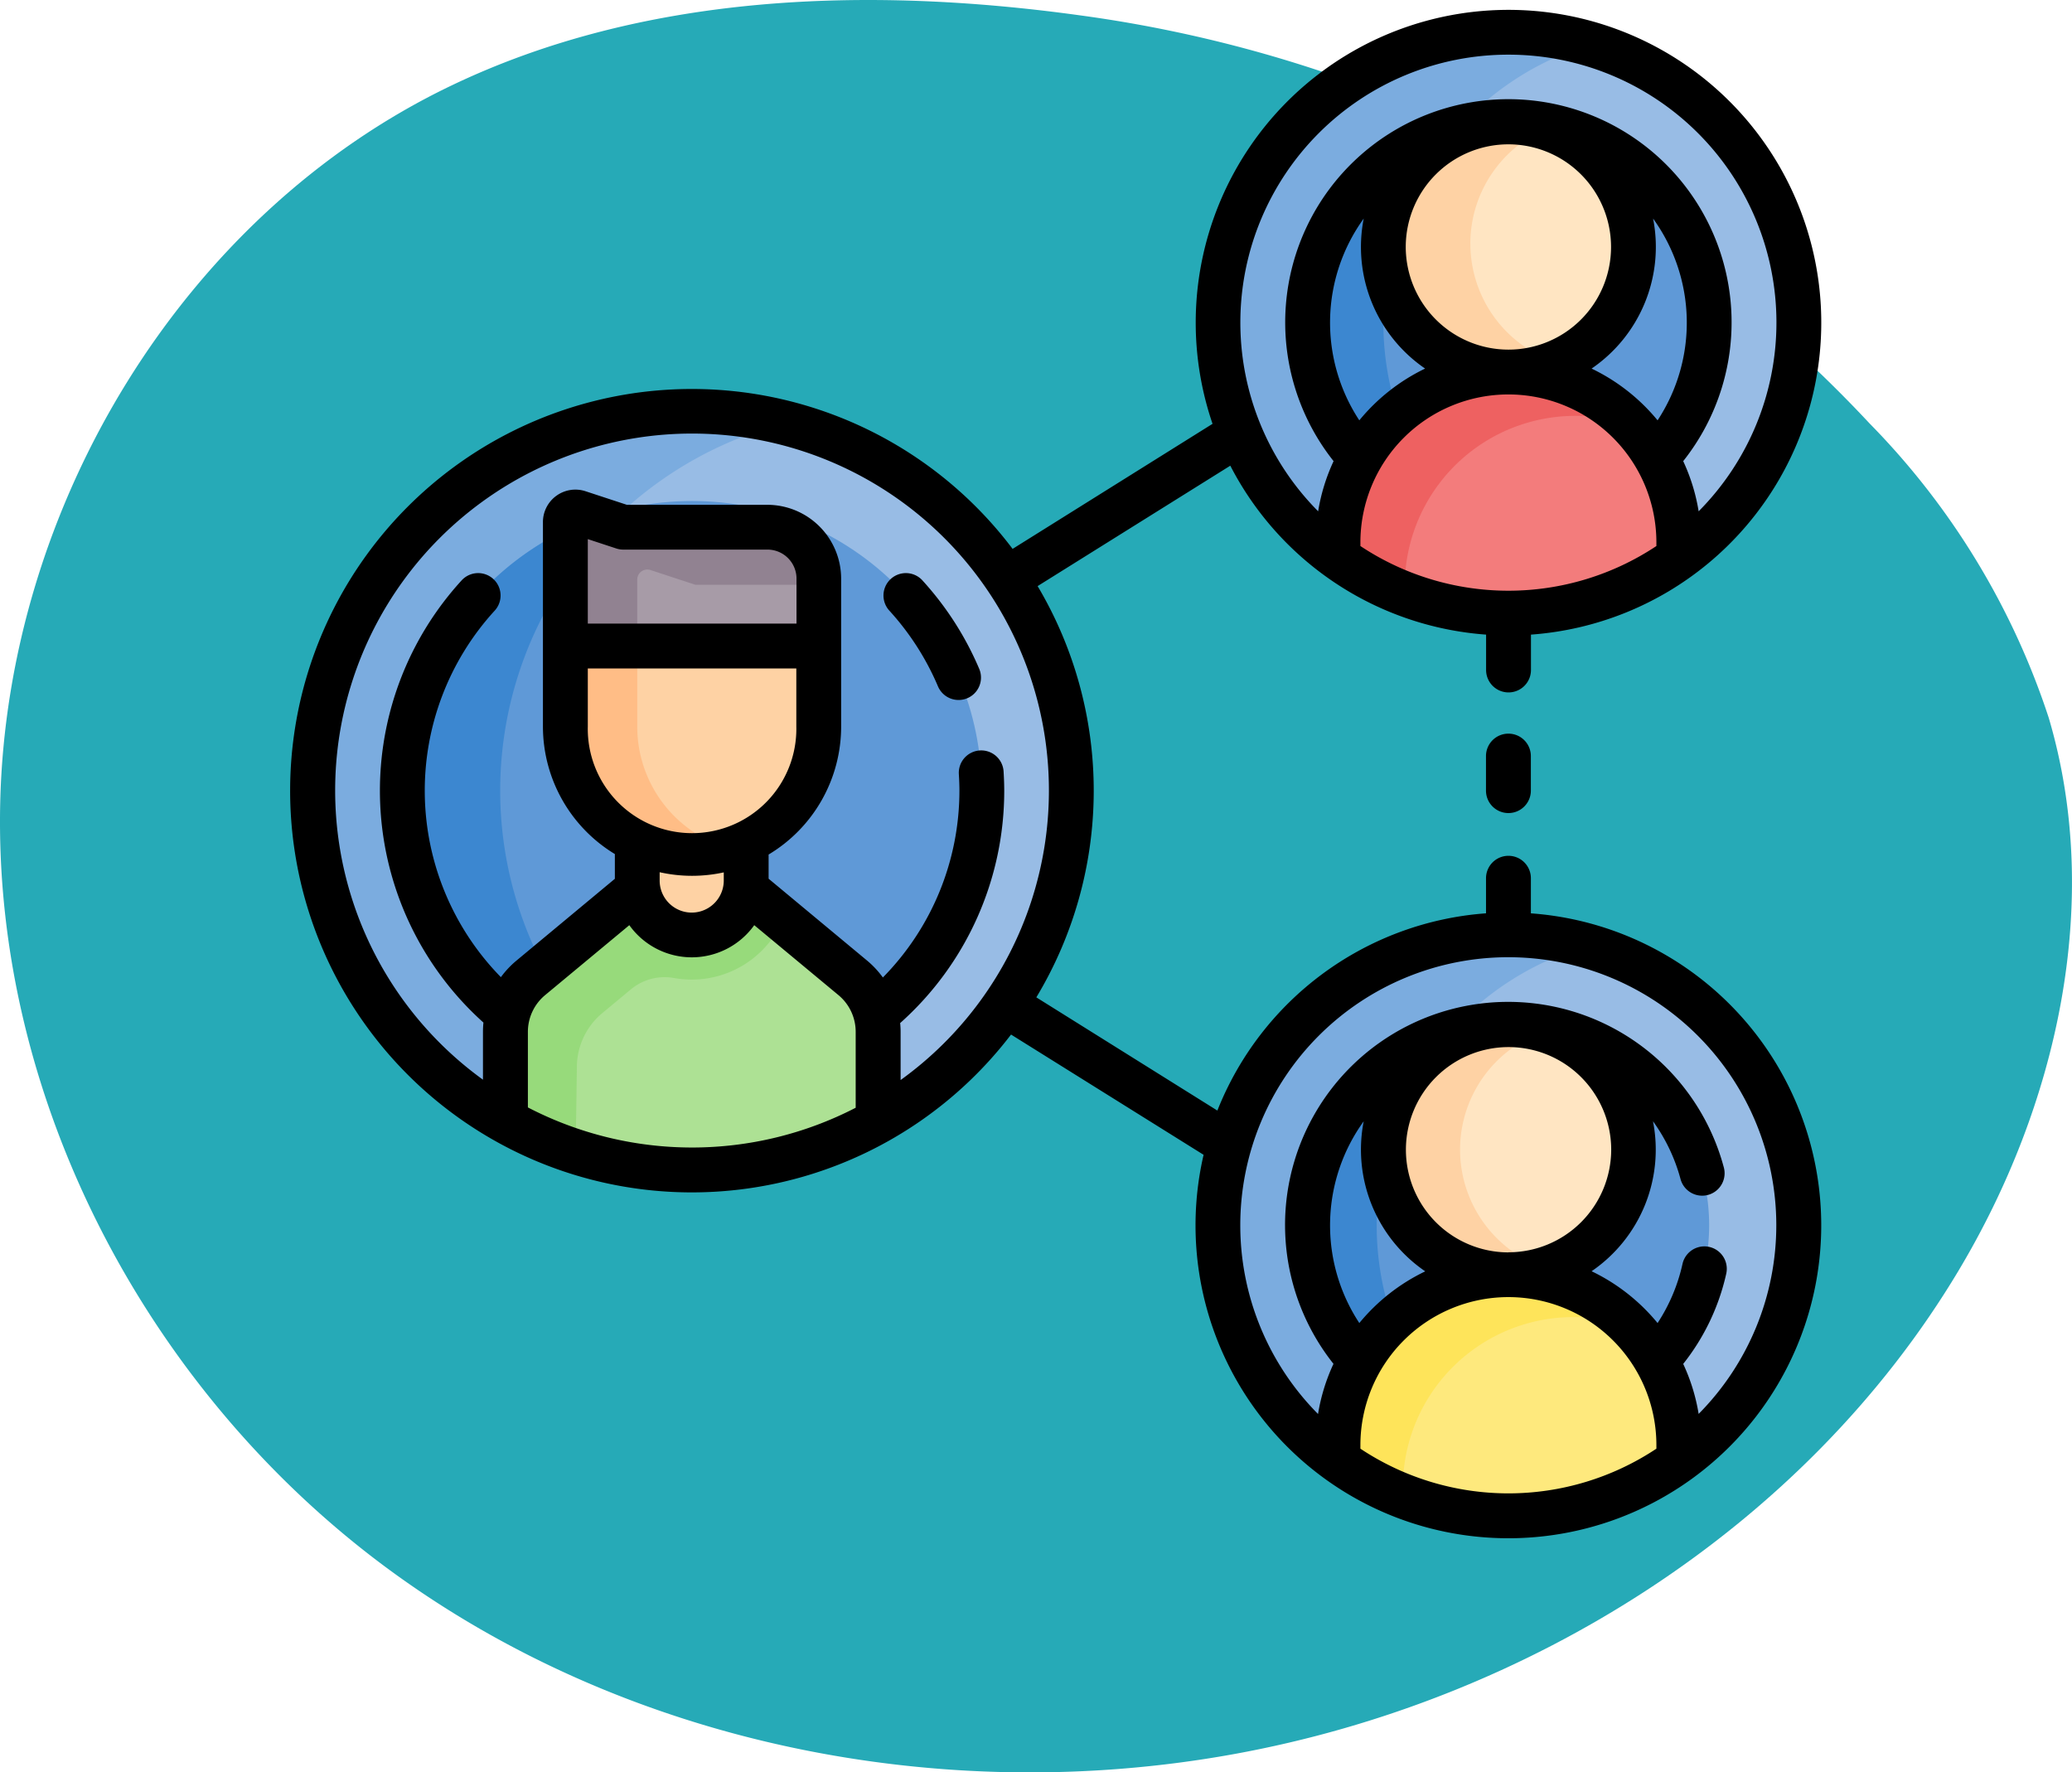 <svg xmlns="http://www.w3.org/2000/svg" xmlns:xlink="http://www.w3.org/1999/xlink" width="78.501" height="67.149" viewBox="0 0 78.501 67.149">
  <defs>
    <clipPath id="clip-path">
      <rect id="Rectángulo_401558" data-name="Rectángulo 401558" width="58" height="58" transform="translate(421 2294)" fill="#fff" stroke="#707070" stroke-width="1"/>
    </clipPath>
  </defs>
  <g id="Grupo_1099944" data-name="Grupo 1099944" transform="translate(-410 -2293.675)">
    <path id="_12068" data-name="12068" d="M72.033,71.913c-8.038-1.11-16.53-.839-23.844,2.675C38.045,79.46,31.382,90.507,31.127,101.757s5.606,22.305,14.66,28.988,21,9.051,32.068,7.045c11.165-2.023,21.645-8.583,27.469-18.322,3.735-6.245,5.48-13.956,3.417-20.934a28.6,28.6,0,0,0-6.787-11.156A50.145,50.145,0,0,0,72.033,71.913Z" transform="translate(378.881 2222.343)" fill="#26aab7"/>
    <g id="Enmascarar_grupo_1098728" data-name="Enmascarar grupo 1098728" clip-path="url(#clip-path)">
      <g id="red" transform="translate(421 2294)">
        <g id="Grupo_1099964" data-name="Grupo 1099964">
          <g id="Grupo_1099963" data-name="Grupo 1099963">
            <path id="Trazado_874238" data-name="Trazado 874238" d="M15.219,15.26A14.371,14.371,0,0,0,8.1,42.114l.976-.533L21.383,41.4l.937.722a14.371,14.371,0,0,0-7.1-26.864Z" fill="#98bce5"/>
            <path id="Trazado_874239" data-name="Trazado 874239" d="M10.687,38.067A14.373,14.373,0,0,1,18.769,15.7,14.373,14.373,0,0,0,8.1,42.114Z" fill="#7bacdf"/>
            <circle id="Elipse_11579" data-name="Elipse 11579" cx="10.974" cy="10.974" r="10.974" transform="translate(4.245 18.656)" fill="#5f99d7"/>
            <path id="Trazado_874240" data-name="Trazado 874240" d="M12.714,18.944a10.975,10.975,0,0,0,0,21.37,14.366,14.366,0,0,1,0-21.37Z" fill="#3c87d0"/>
            <g id="XMLID_171_">
              <g id="Grupo_1099955" data-name="Grupo 1099955">
                <path id="Trazado_874241" data-name="Trazado 874241" d="M22.266,38.77a2.662,2.662,0,0,0-.961-2.048L17.27,33.371l-.835-.856H14l-.857.856L9.108,36.722a2.666,2.666,0,0,0-.961,2.048L8.1,42.114a14.392,14.392,0,0,0,14.223.01Z" fill="#ade194"/>
                <path id="Trazado_874242" data-name="Trazado 874242" d="M17.854,33.856l-.584-.485-.835-.856H14l-.857.856L9.108,36.722a2.666,2.666,0,0,0-.961,2.048L8.1,42.114a14.311,14.311,0,0,0,2.709,1.193l.047-3.2a2.666,2.666,0,0,1,.961-2.048l1.069-.888a2,2,0,0,1,1.634-.446,3.782,3.782,0,0,0,.689.063,3.763,3.763,0,0,0,3.452-2.269Z" fill="#97da7b"/>
                <path id="Trazado_874243" data-name="Trazado 874243" d="M17.27,29.62v3.413a2.025,2.025,0,0,1-.027.334,2.063,2.063,0,0,1-4.072,0,2.025,2.025,0,0,1-.027-.334V29.609l.043-.093a4.809,4.809,0,0,0,4.04.011Z" fill="#fed2a4"/>
                <path id="Trazado_874244" data-name="Trazado 874244" d="M18.075,19.646H12.613l-1.695-.557a.381.381,0,0,0-.5.362v4.7l1.631,1.745h7.08l.89-1.745V21.59a1.945,1.945,0,0,0-1.945-1.945Z" fill="#a79ba7"/>
                <path id="Trazado_874245" data-name="Trazado 874245" d="M13.143,21.633a.381.381,0,0,1,.5-.362l1.695.557h4.682V21.59a1.945,1.945,0,0,0-1.945-1.945H12.613l-1.695-.557a.381.381,0,0,0-.5.362v4.7l1.631,1.745h1.094Z" fill="#918291"/>
                <path id="Trazado_874246" data-name="Trazado 874246" d="M20.019,24.149V27.2a4.8,4.8,0,1,1-9.6,0V24.149Z" fill="#fed2a4"/>
                <path id="Trazado_874247" data-name="Trazado 874247" d="M15.911,31.553A4.8,4.8,0,0,1,13.143,27.2V24.149H10.419V27.2a4.8,4.8,0,0,0,6.162,4.6,4.8,4.8,0,0,1-.67-.253Z" fill="#ffbd86"/>
              </g>
            </g>
            <g id="XMLID_172_">
              <g id="Grupo_1099956" data-name="Grupo 1099956">
                <path id="Trazado_874248" data-name="Trazado 874248" d="M46.148.9a11,11,0,0,0-6.462,19.908l.97-.907,10.845.169,1.108.741A11,11,0,0,0,46.148.9Z" fill="#98bce5"/>
                <path id="Trazado_874249" data-name="Trazado 874249" d="M42.753,17.171A11.006,11.006,0,0,1,49.279,1.352a11,11,0,0,0-9.595,19.455Z" fill="#7bacdf"/>
                <path id="Trazado_874250" data-name="Trazado 874250" d="M46.147,19.508A7.607,7.607,0,1,1,53.754,11.9a7.615,7.615,0,0,1-7.607,7.606Z" fill="#5f99d7"/>
                <path id="Trazado_874251" data-name="Trazado 874251" d="M44.239,19.265a11,11,0,0,1,0-14.728,7.608,7.608,0,0,0,0,14.728Z" fill="#3c87d0"/>
              </g>
            </g>
            <g id="XMLID_173_">
              <g id="Grupo_1099958" data-name="Grupo 1099958">
                <g id="Grupo_1099957" data-name="Grupo 1099957">
                  <path id="Trazado_874252" data-name="Trazado 874252" d="M46.147,13.771A6.455,6.455,0,0,1,52.6,20.226l.006.582a11.009,11.009,0,0,1-12.924,0l.007-.58a6.456,6.456,0,0,1,6.456-6.456Z" fill="#f37c7c"/>
                  <path id="Trazado_874253" data-name="Trazado 874253" d="M46.147,4.294A4.738,4.738,0,1,1,41.41,9.032a4.738,4.738,0,0,1,4.737-4.737Z" fill="#ffe5c2"/>
                </g>
              </g>
            </g>
            <g id="XMLID_210_">
              <g id="Grupo_1099960" data-name="Grupo 1099960">
                <g id="Grupo_1099959" data-name="Grupo 1099959">
                  <path id="Trazado_874254" data-name="Trazado 874254" d="M42.22,21.886a6.461,6.461,0,0,1,8.634-6.079,6.456,6.456,0,0,0-11.162,4.419l-.007.58A10.5,10.5,0,0,0,42.216,22.2Z" fill="#ee6161"/>
                  <path id="Trazado_874255" data-name="Trazado 874255" d="M44.706,8.906A4.742,4.742,0,0,1,47.629,4.53a4.738,4.738,0,1,0,.338,8.878,4.74,4.74,0,0,1-3.26-4.5Z" fill="#fed2a4"/>
                </g>
              </g>
            </g>
            <g id="XMLID_191_">
              <path id="Trazado_874256" data-name="Trazado 874256" d="M46.148,35.1a11,11,0,0,0-6.455,19.914l1.049-.449,11.2.227.657.222A11,11,0,0,0,46.148,35.1Z" fill="#98bce5"/>
              <path id="Trazado_874257" data-name="Trazado 874257" d="M42.506,51.386a11.008,11.008,0,0,1,6.645-15.875,11,11,0,0,0-9.46,19.5Z" fill="#7bacdf"/>
              <g id="Grupo_1099961" data-name="Grupo 1099961">
                <path id="Trazado_874258" data-name="Trazado 874258" d="M46.147,53.706A7.607,7.607,0,1,1,53.754,46.1a7.615,7.615,0,0,1-7.607,7.607Z" fill="#5f99d7"/>
              </g>
              <path id="Trazado_874259" data-name="Trazado 874259" d="M43.9,53.366a11,11,0,0,1,0-14.534,7.608,7.608,0,0,0,0,14.534Z" fill="#3c87d0"/>
            </g>
            <circle id="Elipse_11580" data-name="Elipse 11580" cx="4.738" cy="4.738" r="4.738" transform="translate(41.41 38.492)" fill="#ffe5c2"/>
            <path id="Trazado_874260" data-name="Trazado 874260" d="M44.317,43.23A4.742,4.742,0,0,1,47.6,38.72a4.738,4.738,0,1,0,0,9.021A4.742,4.742,0,0,1,44.317,43.23Z" fill="#fed2a4"/>
            <g id="XMLID_192_">
              <g id="Grupo_1099962" data-name="Grupo 1099962">
                <path id="Trazado_874261" data-name="Trazado 874261" d="M52.6,55.01a11.008,11.008,0,0,1-12.912,0v-.585a6.456,6.456,0,1,1,12.912,0Z" fill="#fee97d"/>
              </g>
            </g>
            <path id="Trazado_874262" data-name="Trazado 874262" d="M42.149,56.03a6.461,6.461,0,0,1,8.663-6.069,6.456,6.456,0,0,0-11.12,4.463v.585a11.013,11.013,0,0,0,2.459,1.343Z" fill="#fee45a"/>
          </g>
        </g>
        <g id="Grupo_1099965" data-name="Grupo 1099965">
          <path id="Trazado_874263" data-name="Trazado 874263" d="M23.948,21.664a.849.849,0,0,0-1.254,1.145,10.125,10.125,0,0,1,1.847,2.88.849.849,0,0,0,1.563-.663,11.816,11.816,0,0,0-2.156-3.361Z"/>
          <path id="Trazado_874264" data-name="Trazado 874264" d="M47,34.278V32.948a.849.849,0,0,0-1.7,0v1.329A11.878,11.878,0,0,0,35.122,41.75l-6.859-4.289a15.189,15.189,0,0,0,.049-15.581l7.3-4.562a11.872,11.872,0,0,0,9.691,6.4v1.34a.849.849,0,1,0,1.7,0v-1.34a11.85,11.85,0,1,0-12.064-7.986L27.364,20.47a15.219,15.219,0,1,0-.059,18.4L34.6,43.426A11.853,11.853,0,1,0,47,34.278ZM49.3,13.639A5.581,5.581,0,0,0,51.63,7.956,6.734,6.734,0,0,1,51.8,15.6,7.351,7.351,0,0,0,49.3,13.639ZM42.259,9.032a3.889,3.889,0,1,1,3.889,3.889A3.894,3.894,0,0,1,42.259,9.032Zm.733,4.607A7.348,7.348,0,0,0,40.5,15.6a6.733,6.733,0,0,1,.167-7.645,5.58,5.58,0,0,0,2.326,5.684Zm-2.451,6.587a5.607,5.607,0,0,1,11.214,0v.136a10.132,10.132,0,0,1-11.214,0Zm5.607-18.48a10.149,10.149,0,0,1,7.208,17.3,7.242,7.242,0,0,0-.585-1.9,8.456,8.456,0,1,0-13.246,0,7.243,7.243,0,0,0-.585,1.9,10.149,10.149,0,0,1,7.208-17.3ZM9,41.631V38.769a1.807,1.807,0,0,1,.654-1.394l3.189-2.649a2.908,2.908,0,0,0,4.733,0l3.189,2.649a1.807,1.807,0,0,1,.654,1.394v2.874A13.5,13.5,0,0,1,9,41.631ZM19.17,23.3h-7.9V20.1l1.08.355a.847.847,0,0,0,.265.042h5.462a1.1,1.1,0,0,1,1.1,1.1V23.3Zm-7.9,1.7h7.9V27.2a3.951,3.951,0,1,1-7.9,0V25Zm3.951,7.856a5.642,5.642,0,0,0,1.2-.13v.309a1.214,1.214,0,1,1-2.429,0v-.315a5.643,5.643,0,0,0,1.226.136Zm7.9,7.745V38.769c0-.112-.006-.223-.017-.334a11.786,11.786,0,0,0,3.943-8.806c0-.218-.008-.446-.024-.718a.849.849,0,1,0-1.695.1c.014.236.021.432.021.615a10.087,10.087,0,0,1-2.9,7.082,3.518,3.518,0,0,0-.6-.642l-3.729-3.1V32.05A5.652,5.652,0,0,0,20.868,27.2V21.591A2.8,2.8,0,0,0,18.074,18.8H12.749l-1.565-.514a1.23,1.23,0,0,0-1.614,1.169V27.2a5.652,5.652,0,0,0,2.725,4.832v.937l-3.729,3.1a3.522,3.522,0,0,0-.589.627,10.1,10.1,0,0,1-.234-13.887.849.849,0,0,0-1.254-1.145,11.8,11.8,0,0,0,.827,16.752,3.523,3.523,0,0,0-.018.353V40.58a13.521,13.521,0,1,1,15.817.018Zm23.033,6.522a3.889,3.889,0,1,1,3.889-3.889A3.894,3.894,0,0,1,46.148,47.119Zm-3.156.718A7.349,7.349,0,0,0,40.5,49.8a6.734,6.734,0,0,1,.166-7.644,5.586,5.586,0,0,0,2.327,5.682ZM40.541,54.56v-.136a5.607,5.607,0,1,1,11.214,0v.136a10.132,10.132,0,0,1-11.214,0Zm12.815-1.317a7.246,7.246,0,0,0-.585-1.895,8.454,8.454,0,0,0,1.631-3.42.849.849,0,0,0-1.658-.367A6.743,6.743,0,0,1,51.8,49.8,7.348,7.348,0,0,0,49.3,47.837a5.58,5.58,0,0,0,2.326-5.683,6.727,6.727,0,0,1,1.044,2.192.849.849,0,0,0,1.64-.441,8.455,8.455,0,1,0-14.789,7.441,7.243,7.243,0,0,0-.585,1.9,10.154,10.154,0,1,1,14.416,0Z"/>
          <path id="Trazado_874265" data-name="Trazado 874265" d="M46.148,27.47a.849.849,0,0,0-.849.849v1.31a.849.849,0,1,0,1.7,0v-1.31a.849.849,0,0,0-.849-.849Z"/>
        </g>
      </g>
    </g>
  </g>
</svg>
